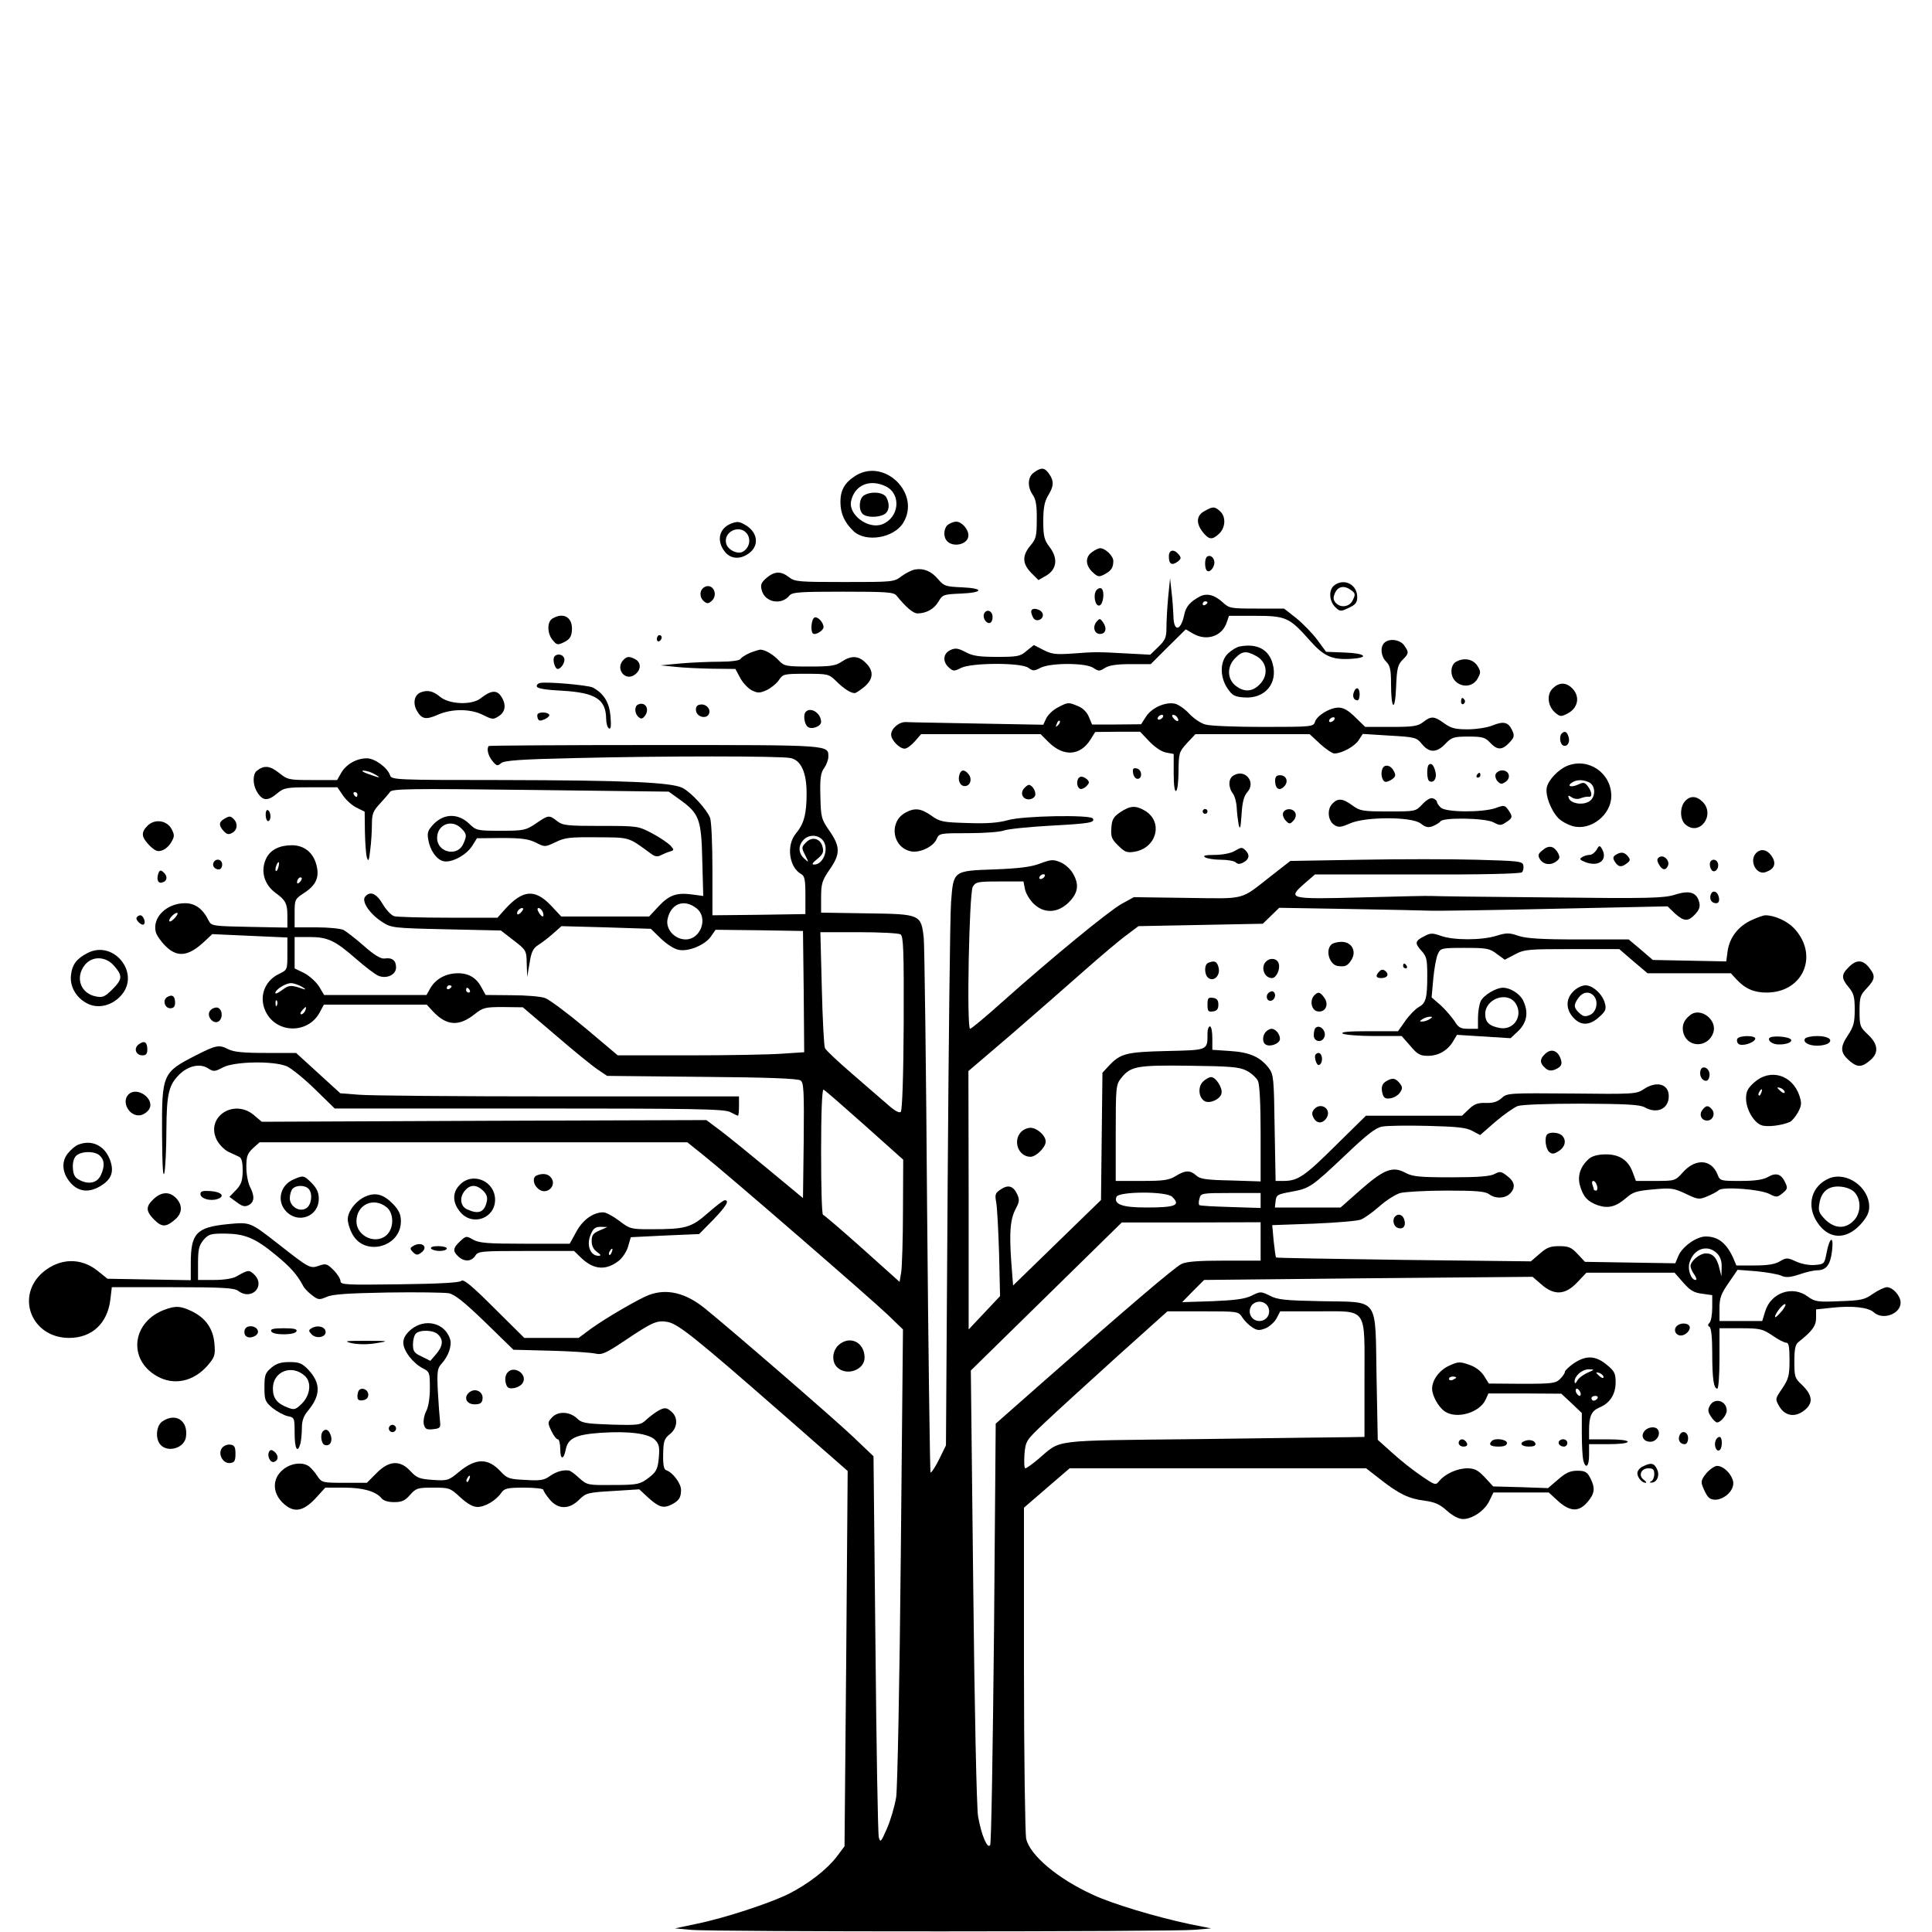 <?xml version="1.0" standalone="no"?>
<!DOCTYPE svg PUBLIC "-//W3C//DTD SVG 20010904//EN"
 "http://www.w3.org/TR/2001/REC-SVG-20010904/DTD/svg10.dtd">
<svg version="1.0" xmlns="http://www.w3.org/2000/svg"
 width="800pt" height="800pt" viewBox="0 0 800 800"
 preserveAspectRatio="xMidYMid meet">

<g transform="translate(0,800) scale(0.1,-0.1)"
fill="#000000" stroke="none">
<path d="M4282 6044 c-27 -18 -29 -60 -5 -94 12 -17 17 -44 16 -101 0 -69 -3
-81 -27 -109 -34 -41 -33 -74 4 -112 l30 -30 33 19 c43 26 49 71 13 118 -22
29 -26 44 -26 107 0 55 5 81 20 106 24 39 25 60 4 90 -18 26 -32 28 -62 6z"/>
<path d="M3544 6031 c-45 -28 -64 -59 -64 -109 0 -49 17 -86 55 -122 51 -47
166 -28 205 35 74 120 -76 269 -196 196z m126 -46 c63 -33 53 -129 -17 -156
-58 -22 -140 39 -129 95 14 68 79 95 146 61z"/>
<path d="M3578 5949 c-21 -12 -24 -59 -6 -77 15 -15 63 -16 89 -2 21 12 25 41
9 71 -12 21 -62 26 -92 8z"/>
<path d="M4988 5884 c-34 -18 -37 -50 -7 -88 25 -31 38 -33 67 -6 27 25 29 71
4 93 -22 20 -29 21 -64 1z"/>
<path d="M3030 5833 c-52 -19 -65 -71 -29 -117 25 -32 66 -34 103 -5 42 33 32
89 -21 117 -23 13 -30 13 -53 5z m64 -44 c16 -24 9 -57 -17 -73 -21 -13 -63 6
-70 33 -13 50 57 82 87 40z"/>
<path d="M3928 5829 c-18 -10 -24 -45 -10 -65 23 -34 92 -20 92 19 0 26 -28
57 -51 57 -8 0 -22 -5 -31 -11z"/>
<path d="M4522 5714 c-29 -20 -28 -55 2 -83 21 -20 27 -21 48 -10 29 15 38 28
38 56 0 21 -33 53 -55 53 -6 0 -21 -7 -33 -16z"/>
<path d="M4840 5696 c0 -32 12 -39 36 -22 15 12 16 16 5 30 -20 24 -41 20 -41
-8z"/>
<path d="M4997 5694 c-10 -10 -9 -52 2 -58 13 -8 33 20 29 40 -3 19 -20 28
-31 18z"/>
<path d="M3790 5642 c-14 -2 -39 -15 -57 -28 -31 -24 -36 -24 -236 -24 -189 0
-206 1 -230 20 -33 26 -60 25 -93 -3 -22 -19 -26 -29 -20 -50 12 -51 81 -65
115 -23 12 14 42 16 222 16 179 0 210 -2 221 -16 39 -48 69 -74 87 -74 36 0
69 18 87 49 17 29 22 30 91 33 96 4 100 22 6 26 -66 3 -74 5 -97 32 -28 34
-60 48 -96 42z"/>
<path d="M4837 5526 c-4 -43 -7 -100 -7 -126 0 -39 -5 -51 -34 -79 l-33 -32
-94 5 c-127 7 -132 7 -226 0 -72 -5 -88 -3 -123 15 l-39 20 -30 -24 c-26 -23
-38 -25 -123 -25 -74 0 -101 4 -130 20 -31 16 -42 18 -63 8 -30 -14 -33 -48
-6 -72 18 -16 22 -16 50 -2 42 22 247 23 279 1 19 -14 24 -14 51 0 42 21 188
21 219 -1 21 -14 25 -14 47 0 17 11 48 16 107 16 l83 0 72 72 73 72 29 -17
c56 -33 120 -13 140 44 l10 29 108 0 c128 0 142 -7 224 -99 60 -69 95 -84 174
-79 78 5 59 23 -27 26 l-77 3 -36 49 c-20 27 -59 67 -87 90 l-51 40 -113 0
c-107 0 -114 1 -140 25 -35 32 -66 40 -96 25 -39 -21 -57 -41 -64 -74 -14 -69
-44 -75 -45 -8 -1 26 -4 72 -8 102 l-6 55 -8 -79z m163 -20 c0 -3 -4 -8 -10
-11 -5 -3 -10 -1 -10 4 0 6 5 11 10 11 6 0 10 -2 10 -4z"/>
<path d="M5526 5577 c-25 -18 -23 -64 2 -90 21 -20 23 -20 57 -4 28 13 35 22
35 45 0 51 -53 79 -94 49z m69 -21 c17 -12 18 -18 7 -40 -13 -30 -52 -35 -72
-11 -10 12 -10 21 -2 40 13 28 39 32 67 11z"/>
<path d="M2917 5569 c-21 -12 -22 -42 -2 -59 12 -10 18 -10 30 0 32 26 7 78
-28 59z"/>
<path d="M4540 5556 c-15 -19 -5 -69 13 -63 15 4 22 56 9 69 -5 5 -14 3 -22
-6z"/>
<path d="M4270 5468 c0 -7 4 -19 9 -27 12 -19 43 -6 39 16 -4 21 -48 31 -48
11z"/>
<path d="M4076 5461 c-9 -14 4 -41 20 -41 8 0 14 10 14 25 0 25 -23 35 -34 16z"/>
<path d="M2288 5439 c-23 -13 -23 -61 0 -89 17 -21 21 -22 48 -9 22 11 30 22
32 47 5 54 -33 79 -80 51z"/>
<path d="M3373 5443 c-13 -5 -18 -55 -7 -66 10 -9 44 12 44 26 0 20 -24 45
-37 40z"/>
<path d="M4541 5426 c-18 -21 -10 -51 14 -51 24 0 30 24 12 49 -12 16 -14 16
-26 2z"/>
<path d="M2720 5354 c0 -8 5 -12 10 -9 6 3 10 10 10 16 0 5 -4 9 -10 9 -5 0
-10 -7 -10 -16z"/>
<path d="M5732 5338 c-18 -18 -14 -56 8 -78 16 -16 20 -33 20 -92 0 -109 17
-118 21 -12 3 76 7 92 27 112 26 26 27 31 6 60 -17 24 -62 30 -82 10z"/>
<path d="M5133 5323 c-12 -2 -33 -15 -47 -28 -35 -32 -36 -97 -3 -146 20 -29
29 -34 69 -37 86 -6 140 58 118 139 -16 60 -65 86 -137 72z m66 -38 c48 -24
56 -81 16 -120 -30 -30 -64 -32 -99 -4 -35 28 -36 80 -1 114 28 29 45 31 84
10z"/>
<path d="M3104 5296 c-18 -8 -35 -19 -38 -25 -4 -6 -39 -11 -84 -11 -42 0
-115 -3 -162 -7 l-85 -8 60 -6 c33 -4 103 -7 155 -8 l95 -1 20 -37 c11 -21 33
-44 49 -52 25 -12 33 -11 62 2 18 9 41 28 50 42 16 24 21 25 111 25 92 0 95
-1 125 -30 31 -31 60 -50 77 -50 5 0 23 12 40 26 38 32 40 66 6 99 -29 30 -60
32 -100 5 -25 -17 -47 -20 -133 -20 -95 0 -105 2 -125 23 -25 27 -59 47 -79
47 -7 -1 -27 -7 -44 -14z"/>
<path d="M2295 5280 c-8 -12 3 -50 14 -50 15 0 33 30 27 45 -6 17 -32 20 -41
5z"/>
<path d="M2582 5268 c-36 -36 6 -91 46 -62 27 19 28 50 3 64 -25 13 -34 13
-49 -2z"/>
<path d="M6028 5259 c-11 -6 -18 -22 -18 -38 0 -61 80 -83 109 -30 13 24 13
29 -2 53 -19 28 -57 34 -89 15z"/>
<path d="M2236 5172 c-9 -2 -15 -9 -13 -15 2 -8 40 -14 103 -17 140 -8 183
-35 184 -117 0 -17 5 -35 11 -39 9 -5 10 9 7 50 -5 57 -27 94 -73 119 -20 10
-187 25 -219 19z"/>
<path d="M6429 5149 c-26 -26 -20 -75 12 -101 19 -16 24 -16 49 -3 45 23 54
71 20 105 -26 26 -55 25 -81 -1z"/>
<path d="M5606 5134 c-7 -18 0 -34 15 -34 5 0 9 11 9 25 0 28 -15 34 -24 9z"/>
<path d="M1742 5133 c-25 -10 -33 -41 -18 -72 21 -39 38 -43 88 -21 58 26 137
26 189 -1 38 -19 42 -19 65 -4 28 18 31 50 8 83 -18 26 -42 23 -83 -9 -37 -30
-131 -26 -169 6 -29 24 -52 29 -80 18z"/>
<path d="M6050 5094 c0 -8 5 -12 10 -9 6 4 8 11 5 16 -9 14 -15 11 -15 -7z"/>
<path d="M2643 5083 c-17 -6 -16 -38 1 -52 10 -9 16 -8 25 3 23 28 4 62 -26
49z"/>
<path d="M2897 5082 c-12 -2 -17 -11 -15 -25 4 -27 45 -36 54 -12 8 21 -15 43
-39 37z"/>
<path d="M4379 5070 c-19 -10 -40 -30 -47 -45 l-12 -26 -273 5 c-149 3 -282 5
-295 6 -28 2 -62 -26 -62 -52 0 -22 34 -58 56 -58 9 0 28 14 42 30 l26 30 248
0 247 0 34 -34 c61 -60 130 -56 172 11 l20 32 93 1 93 0 38 -40 c22 -23 51
-43 69 -46 l32 -6 0 -80 c0 -50 4 -77 10 -73 6 3 10 41 10 83 1 74 2 78 35
115 l35 37 237 0 236 0 43 -40 c24 -22 51 -40 59 -40 31 0 84 29 101 55 l17
26 111 -7 c107 -6 112 -8 134 -35 30 -37 61 -37 97 1 26 27 34 30 95 30 58 0
70 -3 90 -25 30 -32 50 -32 80 0 20 21 22 28 12 50 -16 35 -35 40 -82 21 -22
-9 -69 -16 -103 -16 -52 0 -69 5 -97 25 -41 30 -54 31 -87 5 -22 -17 -41 -20
-133 -20 l-107 0 -41 40 c-28 28 -49 40 -69 40 -36 0 -89 -32 -98 -59 -6 -20
-13 -21 -213 -21 -114 0 -222 4 -241 10 -19 5 -48 25 -66 44 -17 19 -44 38
-59 42 -39 9 -97 -16 -121 -54 l-20 -31 -101 -1 -102 0 -13 31 c-8 20 -25 37
-45 45 -41 17 -41 17 -85 -6z m436 -40 c-3 -5 -11 -10 -16 -10 -6 0 -7 5 -4
10 3 6 11 10 16 10 6 0 7 -4 4 -10z m60 -1 c11 -17 -1 -21 -15 -4 -8 9 -8 15
-2 15 6 0 14 -5 17 -11z m650 -9 c-3 -5 -11 -10 -16 -10 -6 0 -7 5 -4 10 3 6
11 10 16 10 6 0 7 -4 4 -10z m-1144 -23 c-10 -9 -11 -8 -5 6 3 10 9 15 12 12
3 -3 0 -11 -7 -18z"/>
<path d="M3337 5053 c-12 -11 -7 -50 7 -62 16 -14 56 1 56 20 0 35 -42 63 -63
42z"/>
<path d="M2227 5044 c-3 -3 -3 -12 0 -19 4 -11 10 -11 29 -3 13 6 21 15 18 19
-6 10 -38 12 -47 3z"/>
<path d="M6467 4963 c-11 -10 -8 -41 4 -49 17 -10 32 12 24 35 -6 21 -16 26
-28 14z"/>
<path d="M2024 4911 c-10 -10 -3 -41 15 -62 17 -21 21 -22 36 -9 14 11 78 16
309 21 356 9 851 9 890 0 43 -9 66 -60 66 -146 0 -86 -11 -126 -44 -166 -41
-48 -29 -140 21 -168 15 -8 18 -24 18 -88 l0 -78 -192 -3 -193 -2 0 189 c0
104 -4 201 -10 215 -13 34 -77 104 -113 123 -46 24 -241 32 -749 33 -444 0
-457 1 -463 20 -10 31 -63 70 -96 70 -42 0 -85 -24 -106 -60 l-17 -30 -102 0
c-98 0 -103 1 -139 30 -38 30 -62 32 -92 8 -16 -13 -17 -52 -2 -81 24 -44 46
-47 87 -12 28 23 37 25 140 25 l109 0 24 -35 c13 -19 39 -42 57 -50 l32 -16 1
-82 c1 -45 4 -93 8 -107 6 -20 9 -15 14 30 4 30 7 78 7 106 0 44 5 56 33 86
17 19 37 41 42 49 9 13 82 14 582 8 l572 -7 46 -33 c81 -58 89 -82 93 -251 l4
-148 -45 6 c-65 9 -96 -2 -140 -49 l-39 -42 -182 0 -182 0 -45 48 c-65 67
-115 62 -187 -17 l-32 -36 -203 0 c-111 0 -212 3 -224 6 -12 3 -34 26 -48 50
-26 45 -53 56 -73 31 -16 -19 18 -70 68 -103 40 -26 42 -27 267 -32 l227 -5
53 -41 c52 -40 53 -42 54 -96 l2 -55 10 58 c7 46 15 61 36 74 14 9 42 30 61
47 l35 31 185 -5 185 -6 41 -40 c24 -23 56 -44 74 -47 41 -9 112 21 135 57
l18 26 181 -2 181 -3 3 -251 2 -251 -91 -6 c-51 -4 -225 -7 -387 -7 l-294 0
-134 113 c-73 61 -148 117 -166 124 -18 7 -81 12 -140 12 l-107 1 -16 29 c-21
41 -53 61 -98 61 -49 0 -91 -22 -114 -60 l-17 -30 -212 0 -212 0 -20 34 c-12
19 -39 44 -61 56 l-41 20 0 65 0 65 61 0 c76 0 106 -14 194 -91 39 -34 80 -65
93 -70 34 -13 72 5 72 35 0 29 -16 42 -48 37 -15 -2 -42 14 -85 52 -34 30 -72
59 -84 66 -12 6 -62 11 -112 11 l-91 0 0 58 c0 57 1 59 37 83 52 33 67 67 53
118 -13 51 -51 81 -101 81 -51 0 -87 -18 -105 -51 -27 -52 -12 -111 38 -147
40 -29 48 -44 48 -93 l0 -50 -157 3 c-153 3 -158 4 -169 26 -24 49 -56 72 -98
72 -76 0 -136 -59 -121 -119 3 -13 21 -39 40 -58 49 -49 95 -44 162 19 l32 30
155 -7 156 -7 0 -67 c0 -67 0 -67 -35 -84 -64 -31 -86 -103 -50 -165 50 -84
175 -80 220 8 l16 30 213 0 213 0 24 -26 c57 -62 109 -66 175 -13 34 27 43 29
118 29 l81 -1 135 -115 c74 -64 153 -128 174 -142 l40 -27 392 -4 c275 -2 398
-7 409 -15 13 -9 15 -42 13 -249 l-3 -238 -140 116 c-77 64 -167 137 -200 162
l-60 45 -921 -3 -920 -4 -33 28 c-83 69 -200 -8 -154 -102 10 -20 32 -42 48
-50 17 -8 37 -17 45 -21 11 -5 15 -23 15 -59 -1 -41 -6 -56 -28 -79 l-27 -28
30 -22 c24 -18 34 -20 50 -12 24 13 25 37 5 76 -8 16 -15 52 -15 81 0 44 4 56
27 78 l28 25 885 0 886 0 65 -52 c103 -82 696 -596 766 -663 l62 -60 -9 -935
c-5 -536 -14 -963 -19 -1001 -6 -37 -23 -95 -38 -130 -25 -57 -28 -60 -34 -37
-4 15 -10 375 -14 802 l-8 776 -83 79 c-75 72 -505 444 -615 533 -80 65 -159
84 -234 55 -43 -17 -177 -95 -238 -139 l-51 -38 -113 0 -112 0 -125 124 c-93
93 -127 121 -136 112 -7 -7 -90 -12 -255 -14 -223 -3 -245 -2 -245 13 0 9 -13
30 -29 46 -26 26 -32 28 -60 18 -37 -13 -40 -11 -170 91 -117 91 -114 90 -209
81 -129 -13 -152 -38 -152 -162 l0 -70 -173 3 -172 3 -41 33 c-69 55 -155 53
-225 -5 -117 -99 -49 -273 107 -273 95 0 159 60 171 159 l6 51 251 0 c206 0
256 -3 272 -15 57 -43 117 22 64 70 -19 17 -23 17 -70 -10 -15 -9 -52 -15 -92
-15 l-68 0 0 69 c0 58 4 74 23 97 21 24 30 26 88 26 83 -1 125 -18 210 -88 62
-51 88 -80 114 -128 5 -11 22 -28 38 -40 25 -19 30 -19 60 -6 24 11 88 15 252
18 121 2 235 0 253 -3 25 -5 63 -35 151 -120 l117 -114 155 -4 c84 -2 168 -8
185 -12 26 -6 42 1 120 53 116 78 134 86 179 78 44 -9 112 -63 471 -377 l274
-240 -6 -777 -7 -777 -33 -44 c-41 -53 -117 -112 -198 -153 -76 -38 -264 -100
-381 -124 l-90 -19 65 -6 c84 -9 1993 -8 2085 0 l70 6 -90 18 c-137 29 -318
83 -399 121 -147 67 -260 163 -277 232 -4 22 -9 339 -9 705 l0 666 95 82 94
81 614 0 614 0 59 -46 c78 -61 118 -80 183 -88 43 -6 63 -15 93 -42 24 -21 48
-34 66 -34 39 0 90 35 109 75 l17 35 114 0 115 0 38 -35 c50 -45 87 -47 123
-4 30 35 32 58 11 99 -13 25 -22 30 -53 30 -30 0 -48 -8 -80 -36 l-42 -36
-113 4 -114 3 -35 38 c-28 30 -43 37 -72 37 -42 0 -92 -23 -116 -52 -15 -19
-17 -19 -75 21 -33 22 -87 65 -120 95 l-60 54 -5 260 c-6 337 14 309 -228 314
-150 3 -183 6 -214 23 -37 18 -39 18 -75 0 -29 -14 -68 -19 -163 -23 l-125 -4
45 46 46 46 680 7 680 6 36 -31 c53 -47 99 -45 149 8 l38 40 183 0 182 0 36
-41 c28 -32 44 -42 78 -46 l42 -6 0 -51 c0 -29 -5 -57 -11 -63 -8 -8 -8 -13 0
-17 7 -5 11 -47 11 -109 0 -106 6 -147 21 -147 5 0 9 56 9 125 l0 125 88 0
c80 0 91 -3 131 -30 24 -17 50 -30 58 -30 10 0 13 -18 13 -72 0 -64 -4 -78
-30 -117 -30 -44 -30 -44 -12 -75 24 -41 68 -47 107 -13 34 29 30 61 -15 104
-28 26 -30 33 -30 95 0 50 4 71 16 80 59 47 74 68 74 101 l0 35 66 7 c83 9
150 2 173 -19 37 -34 111 -7 111 40 0 28 -32 64 -57 64 -9 0 -35 -12 -57 -27
-35 -25 -49 -28 -139 -31 -91 -4 -102 -2 -131 19 -64 48 -154 16 -177 -62
l-12 -39 -89 0 -88 0 0 52 c0 43 6 60 38 106 l37 54 78 -6 c42 -4 88 -12 102
-18 19 -9 36 -8 76 5 28 10 61 17 73 17 38 0 55 22 62 80 8 67 -10 59 -23 -10
-8 -43 -10 -45 -48 -48 -22 -2 -55 4 -77 14 -37 17 -41 17 -68 1 -20 -12 -51
-17 -104 -17 l-76 0 -14 33 c-28 60 -62 87 -113 87 -38 0 -97 -42 -113 -80
l-13 -31 -187 3 -187 3 -31 33 c-25 27 -37 32 -76 32 -37 0 -52 -6 -81 -32
l-36 -31 -526 6 c-289 4 -527 8 -529 10 -2 1 -6 32 -10 68 l-6 66 170 6 c93 4
182 11 197 17 15 6 50 31 77 55 27 24 66 49 86 55 20 5 107 10 193 10 121 0
159 -3 175 -15 27 -20 68 -18 88 4 23 25 18 49 -15 73 -23 18 -29 18 -50 7
-17 -10 -68 -14 -179 -14 -132 0 -160 3 -189 18 -53 29 -88 17 -185 -68 l-85
-75 -136 0 -136 0 3 27 c3 25 8 28 64 38 77 14 84 19 226 153 88 84 124 112
151 117 19 4 104 5 188 3 122 -3 161 -7 186 -21 l32 -17 63 55 c35 30 77 59
92 65 16 6 122 10 264 10 187 -1 242 -4 262 -15 51 -29 100 -7 100 46 0 51
-51 65 -105 28 -29 -19 -42 -20 -297 -17 -260 2 -268 2 -290 -19 -17 -15 -35
-21 -65 -20 -33 1 -48 -4 -71 -26 l-28 -27 -199 0 -199 0 -126 -124 c-128
-127 -156 -146 -215 -146 l-33 0 -4 219 c-3 205 -4 221 -24 248 -35 46 -79 66
-160 71 l-74 5 0 48 c0 27 -4 49 -10 49 -5 0 -10 -12 -10 -27 0 -73 5 -71
-168 -75 -169 -4 -193 -10 -242 -63 l-25 -27 -3 -263 -3 -264 -182 -177 -182
-177 -8 104 c-8 119 -4 171 20 216 14 26 15 36 5 58 -16 34 -37 41 -68 20 -23
-15 -25 -21 -19 -53 4 -21 9 -116 12 -213 l4 -176 -65 -69 -65 -69 0 535 -1
535 178 152 c97 84 233 203 302 264 69 61 147 127 175 147 l49 37 258 5 257 5
34 33 34 33 294 -5 c162 -3 312 -6 334 -7 22 -1 252 2 510 8 l470 10 30 -29
c38 -34 55 -35 84 -4 17 18 22 32 17 50 -10 41 -40 51 -101 31 -47 -14 -104
-16 -521 -11 -258 2 -478 5 -489 6 -11 1 -140 -2 -286 -6 -303 -8 -309 -6
-238 57 l44 38 424 0 c266 -1 427 3 433 9 5 5 8 18 6 28 -3 18 -18 19 -193 24
-105 3 -321 3 -481 0 l-291 -5 -77 -60 c-134 -105 -102 -96 -351 -93 l-220 3
-51 -28 c-55 -31 -292 -226 -494 -406 -68 -61 -128 -111 -133 -111 -15 0 -4
561 11 588 12 20 19 22 111 22 l99 0 6 -31 c3 -17 19 -44 35 -60 43 -43 101
-41 147 5 39 39 44 75 15 122 -10 17 -33 37 -51 44 -29 12 -39 11 -84 -6 -37
-14 -87 -20 -188 -24 -173 -6 -170 -5 -180 -138 -4 -53 -10 -581 -14 -1172
l-7 -1075 -29 -59 c-16 -32 -32 -56 -35 -53 -2 3 -9 491 -14 1084 -4 593 -11
1102 -14 1130 -11 97 -14 98 -234 101 l-191 3 0 63 c0 56 4 70 35 115 45 64
45 95 0 160 -34 49 -36 56 -38 144 -2 74 1 97 16 117 9 13 17 34 17 46 0 50
15 49 -717 49 -377 0 -686 -2 -689 -4z m-474 -116 c32 -18 25 -18 -25 0 -22 8
-31 14 -20 14 11 0 31 -6 45 -14z m-70 -85 c0 -5 -2 -10 -4 -10 -3 0 -8 5 -11
10 -3 6 -1 10 4 10 6 0 11 -4 11 -10z m1924 -186 c32 -31 8 -104 -33 -104 -11
0 -7 7 13 23 23 19 28 29 22 50 -8 35 -43 45 -68 19 -19 -19 -20 -22 -4 -53
16 -32 16 -32 -4 -14 -24 22 -26 52 -3 77 20 22 56 23 77 2z m-2251 -114 c-3
-12 -8 -19 -11 -16 -5 6 5 36 12 36 2 0 2 -9 -1 -20z m3172 -40 c-3 -5 -11
-10 -16 -10 -6 0 -7 5 -4 10 3 6 11 10 16 10 6 0 7 -4 4 -10z m-3083 -22 c-7
-7 -12 -8 -12 -2 0 14 12 26 19 19 2 -3 -1 -11 -7 -17z m1642 -109 c50 -39 18
-129 -45 -129 -45 0 -83 42 -75 83 13 65 68 87 120 46z m-724 -14 c-7 -9 -15
-13 -17 -11 -7 7 7 26 19 26 6 0 6 -6 -2 -15z m87 0 c9 -24 -1 -27 -15 -5 -8
13 -8 20 -2 20 6 0 13 -7 17 -15z m-1522 -25 c-10 -11 -20 -18 -23 -15 -7 6
18 35 31 35 5 0 2 -9 -8 -20z m3004 -69 c12 -8 14 -67 13 -367 -1 -217 -6
-362 -12 -368 -6 -6 -25 4 -54 30 -25 21 -92 80 -149 129 -58 50 -108 97 -111
105 -4 7 -10 119 -13 247 l-6 233 159 0 c87 0 165 -4 173 -9z m-2479 -217 c17
-10 18 -13 5 -9 -49 17 -58 17 -86 -4 -16 -12 -29 -18 -29 -13 0 14 42 41 65
41 11 0 31 -7 45 -15z m620 2 c0 -3 -4 -8 -10 -11 -5 -3 -10 -1 -10 4 0 6 5
11 10 11 6 0 10 -2 10 -4z m75 -16 c3 -5 1 -10 -4 -10 -6 0 -11 5 -11 10 0 6
2 10 4 10 3 0 8 -4 11 -10z m-798 -62 c-3 -8 -6 -5 -6 6 -1 11 2 17 5 13 3 -3
4 -12 1 -19z m117 -23 c-4 -8 -11 -15 -16 -15 -6 0 -5 6 2 15 7 8 14 15 16 15
2 0 1 -7 -2 -15z m3897 -248 c20 -10 41 -29 48 -43 7 -16 11 -96 11 -220 l0
-196 -124 4 c-101 2 -128 6 -143 21 -25 22 -45 22 -85 -3 -28 -17 -51 -20
-140 -20 l-108 0 0 199 c0 188 1 200 22 226 39 50 65 55 283 52 168 -2 206 -5
236 -20z m-1581 -226 l160 -143 -1 -212 c0 -116 -4 -230 -7 -252 l-7 -42 -155
139 c-85 76 -158 138 -162 139 -5 0 -8 117 -8 261 0 163 4 259 10 257 5 -1 81
-68 170 -147z m1274 -297 c36 -35 14 -44 -108 -44 -98 0 -135 13 -123 44 9 23
208 24 231 0z m366 -15 l0 -31 -124 4 c-69 2 -127 5 -130 8 -3 3 -3 16 1 28 5
21 10 22 129 22 l124 0 0 -31z m0 -170 l0 -79 -150 0 c-110 0 -158 -4 -178
-14 -30 -15 -231 -187 -559 -476 l-210 -185 -7 -865 c-5 -476 -11 -872 -16
-880 -11 -19 -37 43 -50 119 -6 31 -15 458 -20 951 l-10 895 312 306 313 307
288 0 287 1 0 -80z m1890 -49 c13 -13 20 -32 19 -57 l-1 -38 -8 32 c-10 44
-27 63 -56 63 -26 0 -64 -32 -64 -53 0 -7 7 -23 16 -35 8 -12 11 -22 5 -22
-18 0 -33 41 -26 68 15 61 75 82 115 42z m-1860 -220 c15 -28 -4 -60 -35 -60
-31 0 -50 32 -35 60 6 12 21 20 35 20 14 0 29 -8 35 -20z m2128 -19 c-13 -15
-25 -27 -27 -25 -7 6 29 54 40 54 6 0 0 -13 -13 -29z m-2234 -26 c9 -14 27
-32 41 -41 21 -14 30 -14 56 -4 16 7 37 26 45 41 l15 29 151 0 c214 0 198 22
198 -282 l0 -238 -62 -1 c-35 0 -315 -4 -624 -8 -627 -7 -566 0 -665 -83 -25
-21 -49 -38 -53 -38 -5 0 -6 26 -4 57 5 57 6 58 84 132 43 41 175 161 293 268
l215 193 147 0 c145 0 147 0 163 -25z"/>
<path d="M4981 3521 c-22 -22 -18 -67 8 -81 22 -11 65 9 69 33 5 23 -24 67
-43 67 -8 0 -23 -8 -34 -19z"/>
<path d="M5916 4833 c-9 -9 -8 -61 2 -67 18 -11 33 11 26 38 -7 28 -17 39 -28
29z"/>
<path d="M6490 4829 c-37 -15 -78 -58 -85 -89 -7 -32 16 -94 47 -127 12 -13
39 -28 61 -34 74 -20 159 47 159 125 0 95 -94 160 -182 125z m91 -69 c29 -16
26 -67 -5 -81 -29 -14 -72 -5 -80 16 -4 12 -2 13 13 3 11 -7 26 -8 37 -3 11 4
25 7 32 6 16 -3 15 19 -3 43 -13 17 -18 18 -41 7 -29 -13 -48 -6 -24 9 20 13
47 12 71 0z"/>
<path d="M5724 4816 c-8 -20 -1 -49 11 -53 6 -2 19 3 29 10 15 11 17 17 7 35
-13 25 -39 29 -47 8z"/>
<path d="M4692 4798 c2 -12 10 -23 18 -23 22 0 19 39 -3 43 -15 3 -18 -1 -15
-20z"/>
<path d="M3974 4796 c-10 -26 1 -51 21 -51 23 0 32 30 15 50 -16 19 -29 19
-36 1z"/>
<path d="M6193 4794 c-3 -8 1 -22 9 -30 12 -12 17 -12 33 -1 23 17 14 47 -15
47 -11 0 -23 -7 -27 -16z"/>
<path d="M5108 4789 c-22 -12 -23 -48 -3 -75 8 -10 15 -37 16 -59 1 -22 5 -53
8 -70 6 -23 8 -14 12 42 3 52 10 77 24 93 37 41 -9 98 -57 69z"/>
<path d="M6115 4790 c-3 -5 -1 -10 4 -10 6 0 11 5 11 10 0 6 -2 10 -4 10 -3 0
-8 -4 -11 -10z"/>
<path d="M4473 4783 c-16 -6 -17 -39 -2 -49 6 -3 18 1 27 10 14 14 14 18 2 30
-8 7 -21 12 -27 9z"/>
<path d="M5280 4766 c0 -32 18 -43 37 -23 20 20 10 47 -17 47 -15 0 -20 -7
-20 -24z"/>
<path d="M4240 4735 c-17 -20 -5 -45 20 -45 11 0 23 7 26 15 6 15 -11 45 -26
45 -4 0 -13 -7 -20 -15z"/>
<path d="M5890 4670 c-28 -30 -28 -30 -142 -30 -106 0 -117 2 -148 25 -41 30
-61 31 -84 6 -22 -24 -17 -70 9 -87 17 -11 27 -10 64 6 64 29 257 29 294 0 20
-16 31 -18 50 -11 14 6 28 15 32 20 10 17 185 14 219 -4 26 -14 31 -14 52 0
28 18 29 23 9 52 -14 19 -17 20 -52 7 -55 -19 -207 -18 -227 2 -9 8 -16 19
-16 24 0 4 -7 11 -16 14 -10 4 -26 -5 -44 -24z"/>
<path d="M6977 4682 c-22 -25 -21 -75 1 -95 58 -53 127 38 72 93 -25 25 -52
26 -73 2z"/>
<path d="M4639 4637 c-28 -19 -35 -30 -37 -65 -3 -36 1 -47 28 -73 27 -27 36
-31 67 -26 93 15 121 124 44 170 -39 23 -61 21 -102 -6z"/>
<path d="M1100 4626 c0 -14 5 -26 10 -26 6 0 10 9 10 19 0 11 -4 23 -10 26 -6
4 -10 -5 -10 -19z"/>
<path d="M3749 4635 c-69 -38 -55 -143 22 -160 36 -8 93 18 107 50 11 25 14
25 131 25 66 0 132 5 148 11 15 6 102 15 192 20 166 9 186 13 176 30 -11 16
-290 11 -351 -7 -40 -11 -86 -15 -167 -12 -103 3 -115 5 -151 31 -43 30 -68
33 -107 12z"/>
<path d="M4980 4640 c0 -5 5 -10 10 -10 6 0 10 5 10 10 0 6 -4 10 -10 10 -5 0
-10 -4 -10 -10z"/>
<path d="M5313 4634 c-3 -8 2 -23 11 -32 14 -15 18 -15 31 -1 9 9 13 23 9 32
-8 21 -43 22 -51 1z"/>
<path d="M928 4609 c-22 -13 -23 -27 -2 -50 13 -14 21 -16 35 -8 22 11 25 39
7 57 -14 14 -18 14 -40 1z"/>
<path d="M1798 4590 c-25 -26 -30 -36 -25 -65 7 -45 34 -84 63 -91 33 -8 95
25 119 63 l20 32 103 1 c82 0 110 -4 141 -19 37 -19 37 -19 82 2 38 19 60 21
172 20 137 -1 126 3 224 -69 15 -11 26 -13 40 -5 10 5 26 12 37 15 18 6 18 7
2 25 -10 10 -43 33 -75 50 -59 31 -60 31 -214 31 -139 0 -157 2 -180 20 -33
26 -36 26 -88 -10 -42 -28 -50 -30 -145 -30 -99 0 -102 1 -132 30 -45 42 -101
42 -144 0z m112 -20 c23 -23 24 -30 8 -65 -24 -54 -108 -35 -108 25 0 56 60
80 100 40z"/>
<path d="M611 4581 c-28 -28 -26 -47 8 -82 24 -23 34 -27 53 -20 13 4 30 20
38 35 13 23 13 29 0 54 -20 36 -70 42 -99 13z"/>
<path d="M6388 4480 c-19 -15 -21 -22 -12 -37 14 -23 44 -28 68 -10 15 11 16
17 8 34 -17 30 -38 35 -64 13z"/>
<path d="M6611 4481 c-7 -11 -19 -21 -29 -21 -9 0 -24 -4 -32 -10 -11 -7 -8
-11 15 -20 58 -22 96 12 66 59 -7 11 -11 9 -20 -8z"/>
<path d="M5110 4475 c-14 -8 -50 -15 -80 -15 -39 0 -51 -3 -40 -10 8 -5 38
-10 66 -10 27 0 55 -5 61 -11 8 -8 17 -8 32 0 24 13 27 31 9 49 -15 15 -17 15
-48 -3z"/>
<path d="M7272 4468 c-31 -31 0 -94 40 -79 36 13 44 35 25 65 -19 28 -45 34
-65 14z"/>
<path d="M6690 4460 c-11 -7 -12 -14 -4 -27 14 -23 27 -26 49 -9 16 12 17 16
6 30 -15 18 -29 20 -51 6z"/>
<path d="M6871 4451 c-10 -7 -11 -13 -2 -30 14 -25 29 -27 38 -5 8 21 -18 46
-36 35z"/>
<path d="M885 4430 c-8 -14 3 -30 21 -30 8 0 14 9 14 20 0 21 -24 28 -35 10z"/>
<path d="M7080 4421 c0 -11 5 -23 11 -27 14 -8 29 14 22 33 -8 20 -33 16 -33
-6z"/>
<path d="M655 4381 c-8 -26 1 -42 20 -34 19 7 19 27 1 42 -11 10 -16 8 -21 -8z"/>
<path d="M7084 4296 c-7 -19 3 -36 22 -36 10 0 14 8 12 22 -4 26 -26 36 -34
14z"/>
<path d="M566 4201 c-7 -10 22 -37 30 -28 9 8 -3 37 -15 37 -5 0 -12 -4 -15
-9z"/>
<path d="M7255 4191 c-56 -25 -92 -71 -101 -127 l-6 -45 -152 3 -152 3 -50 43
-50 42 -207 0 c-155 0 -217 4 -250 15 -37 13 -49 13 -91 0 -61 -19 -178 -19
-230 0 -34 12 -43 12 -67 -1 -40 -20 -42 -29 -14 -60 22 -24 25 -35 25 -103 0
-95 -6 -115 -35 -131 -13 -7 -38 -32 -55 -56 l-31 -44 -122 0 c-83 0 -117 -3
-107 -10 8 -5 67 -10 130 -10 l114 0 36 -41 c29 -35 41 -41 73 -41 44 0 82 23
104 60 l16 27 111 -7 111 -7 33 31 c36 36 42 79 18 127 -14 27 -53 51 -82 51
-30 0 -81 -31 -93 -56 -6 -14 -11 -45 -11 -69 l0 -45 -39 0 c-34 0 -42 5 -59
33 -12 17 -37 47 -57 65 l-37 32 7 78 c4 42 12 88 19 102 11 24 15 25 111 25
91 0 103 -2 133 -25 l33 -24 42 22 c39 21 55 22 237 22 l195 0 58 -50 59 -50
172 0 173 0 24 -26 c35 -38 72 -54 124 -54 153 0 219 157 112 268 -28 29 -80
52 -117 52 -8 0 -33 -9 -55 -19z m-979 -346 c32 -50 -6 -111 -64 -102 -45 8
-62 24 -62 58 0 64 92 96 126 44z m-356 -65 c-8 -5 -22 -10 -30 -10 -13 0 -13
1 0 10 8 5 22 10 30 10 13 0 13 -1 0 -10z"/>
<path d="M5512 4088 c-25 -25 -6 -84 28 -88 29 -4 40 0 55 24 24 36 3 76 -40
76 -17 0 -36 -5 -43 -12z"/>
<path d="M363 4054 c-45 -23 -64 -47 -69 -91 -6 -48 22 -97 71 -120 45 -21
102 -6 139 38 77 91 -34 228 -141 173z m111 -55 c34 -40 33 -54 -9 -96 -30
-30 -40 -35 -68 -29 -63 12 -87 78 -46 130 31 39 88 37 123 -5z"/>
<path d="M5242 4018 c-23 -23 -7 -68 25 -68 18 0 35 37 28 60 -7 22 -35 26
-53 8z"/>
<path d="M5003 4013 c-17 -6 -17 -48 0 -62 23 -18 51 10 43 42 -6 26 -17 31
-43 20z"/>
<path d="M7655 3995 c-31 -30 -31 -46 0 -83 21 -25 25 -40 25 -93 0 -54 -5
-71 -29 -107 -33 -50 -31 -72 10 -107 32 -26 50 -25 87 8 32 30 28 64 -13 103
-33 31 -35 36 -35 97 0 58 3 67 30 95 35 38 37 51 9 86 -26 33 -53 33 -84 1z"/>
<path d="M5810 4000 c0 -5 5 -10 11 -10 5 0 7 5 4 10 -3 6 -8 10 -11 10 -2 0
-4 -4 -4 -10z"/>
<path d="M5712 3978 c-18 -18 -15 -28 7 -28 26 0 34 15 18 29 -10 8 -17 7 -25
-1z"/>
<path d="M6515 3895 c-32 -31 -32 -74 0 -109 31 -34 67 -33 106 2 27 24 31 33
25 56 -9 38 -50 76 -81 76 -14 0 -37 -11 -50 -25z m83 -17 c22 -22 14 -67 -13
-80 -21 -9 -28 -8 -45 7 -24 22 -25 34 -4 63 17 24 43 29 62 10z"/>
<path d="M5252 3888 c-14 -14 -4 -38 14 -31 15 6 19 29 6 37 -5 3 -14 0 -20
-6z"/>
<path d="M5440 3876 c-18 -23 -8 -61 17 -64 31 -5 47 28 27 56 -18 26 -27 27
-44 8z"/>
<path d="M692 3871 c-20 -12 -10 -46 13 -46 14 0 20 7 20 24 0 27 -13 35 -33
22z"/>
<path d="M5000 3840 c0 -27 3 -31 23 -28 16 2 22 10 22 28 0 18 -6 26 -22 28
-20 3 -23 -1 -23 -28z"/>
<path d="M870 3815 c-18 -22 15 -61 37 -43 18 15 13 52 -8 56 -9 1 -22 -4 -29
-13z"/>
<path d="M6999 3797 c-29 -22 -37 -48 -27 -79 21 -58 101 -55 122 5 19 53 -52
108 -95 74z"/>
<path d="M5447 3743 c-4 -3 -7 -17 -7 -30 0 -27 34 -33 44 -7 10 25 -20 55
-37 37z"/>
<path d="M5242 3728 c-15 -15 -16 -45 -1 -53 18 -12 59 4 59 23 0 20 -18 42
-35 42 -6 0 -16 -5 -23 -12z"/>
<path d="M7194 3699 c-3 -6 -2 -15 4 -21 12 -12 64 2 70 20 5 15 -64 16 -74 1z"/>
<path d="M7326 3701 c-4 -5 2 -15 13 -20 23 -13 83 -3 78 13 -5 14 -83 20 -91
7z"/>
<path d="M7474 3699 c-9 -15 15 -29 51 -29 17 0 36 4 44 9 24 15 1 31 -44 31
-24 0 -47 -5 -51 -11z"/>
<path d="M575 3676 c-23 -16 -13 -46 15 -46 15 0 20 7 20 24 0 31 -12 39 -35
22z"/>
<path d="M813 3631 c-141 -72 -143 -77 -142 -328 1 -133 4 -185 10 -158 4 22
8 102 8 178 1 151 10 186 57 231 37 34 84 43 116 22 22 -14 27 -14 61 4 47 25
208 28 264 5 19 -8 72 -51 117 -95 l82 -80 805 0 c694 0 808 -2 833 -15 15 -8
30 -15 32 -15 2 0 4 18 4 40 l0 40 -748 0 c-412 0 -784 3 -826 7 l-77 6 -92
84 -91 83 -126 0 c-91 0 -133 4 -154 15 -39 20 -50 18 -133 -24z"/>
<path d="M6396 3634 c-21 -20 -20 -37 2 -56 11 -11 24 -13 38 -8 31 12 36 25
23 54 -14 29 -40 34 -63 10z"/>
<path d="M5448 3634 c-8 -7 2 -44 12 -44 11 0 18 22 12 38 -4 13 -15 16 -24 6z"/>
<path d="M7040 3556 c0 -27 28 -43 36 -21 9 21 -3 45 -21 45 -9 0 -15 -9 -15
-24z"/>
<path d="M7265 3519 c-28 -25 -35 -38 -35 -68 0 -43 31 -98 63 -110 22 -9 83
-2 118 13 9 4 24 22 34 40 15 28 16 38 6 69 -29 86 -120 114 -186 56z m125
-41 c0 -6 -6 -5 -15 2 -8 7 -15 14 -15 16 0 2 7 1 15 -2 8 -4 15 -11 15 -16z
m-97 -3 c-3 -9 -8 -14 -10 -11 -3 3 -2 9 2 15 9 16 15 13 8 -4z"/>
<path d="M5754 3530 c-29 -12 -37 -26 -30 -56 5 -20 12 -25 33 -22 14 2 32 12
40 24 12 18 11 24 -4 42 -14 15 -23 18 -39 12z"/>
<path d="M532 3468 c-31 -31 4 -93 49 -86 12 2 28 12 36 24 27 42 -49 98 -85
62z"/>
<path d="M5441 3406 c-9 -11 -10 -20 -1 -36 13 -24 38 -23 53 1 23 37 -25 68
-52 35z"/>
<path d="M7050 3405 c-16 -19 -6 -45 19 -45 23 0 35 28 20 46 -15 18 -24 18
-39 -1z"/>
<path d="M4227 3312 c-34 -38 -9 -102 40 -102 23 0 63 39 63 63 0 25 -36 57
-63 57 -13 0 -31 -8 -40 -18z"/>
<path d="M6407 3303 c-13 -12 -7 -60 8 -73 12 -10 20 -9 40 4 27 18 32 45 13
64 -13 13 -50 16 -61 5z"/>
<path d="M324 3260 c-12 -4 -31 -21 -44 -37 -28 -36 -22 -85 16 -125 33 -34
75 -37 122 -8 45 28 56 60 36 111 -23 57 -76 81 -130 59z m90 -46 c19 -18 20
-44 4 -79 -14 -32 -48 -41 -85 -23 -22 10 -29 21 -31 49 -2 24 3 42 13 53 21
20 79 21 99 0z"/>
<path d="M6581 3203 c-36 -31 -50 -70 -39 -111 13 -47 32 -68 75 -83 43 -14
74 -6 116 30 28 25 44 30 113 36 74 7 85 5 134 -18 50 -24 56 -25 89 -11 19 8
41 19 48 26 19 15 171 4 210 -16 29 -15 33 -14 54 3 21 17 22 22 11 45 -16 35
-38 42 -72 22 -20 -11 -52 -16 -113 -16 -84 0 -85 0 -96 29 -26 62 -92 65
-144 5 -30 -33 -32 -34 -112 -34 l-81 0 -13 35 c-18 50 -54 75 -111 75 -31 0
-55 -6 -69 -17z m32 -113 c3 -11 1 -20 -4 -20 -5 0 -9 2 -9 4 0 2 -3 11 -6 20
-3 9 -2 16 4 16 5 0 12 -9 15 -20z"/>
<path d="M2223 3133 c-19 -7 -16 -37 5 -55 36 -32 84 16 50 50 -12 12 -33 14
-55 5z"/>
<path d="M1215 3116 c-54 -23 -70 -88 -32 -130 50 -56 137 -24 137 50 0 26 -8
43 -29 65 -33 33 -35 33 -76 15z m64 -40 c17 -20 10 -67 -11 -79 -27 -18 -68
7 -68 41 0 15 5 33 12 40 16 16 53 15 67 -2z"/>
<path d="M7575 3121 c-75 -31 -97 -114 -49 -184 47 -70 119 -72 179 -6 25 28
35 48 35 72 0 81 -93 147 -165 118z m107 -61 c26 -32 23 -86 -7 -115 -34 -35
-78 -33 -117 5 -26 27 -30 36 -24 68 8 50 40 74 91 68 25 -3 47 -13 57 -26z"/>
<path d="M1905 3095 c-33 -32 -32 -75 1 -114 50 -60 144 -26 144 51 0 77 -92
117 -145 63z m96 -26 c15 -15 19 -28 14 -47 -10 -42 -34 -51 -80 -30 -30 13
-34 52 -8 80 21 24 48 23 74 -3z"/>
<path d="M830 3056 c0 -19 40 -31 70 -21 34 11 17 30 -28 33 -32 2 -42 0 -42
-12z"/>
<path d="M636 3035 c-33 -31 -33 -50 3 -86 32 -32 50 -31 89 4 27 25 28 57 2
85 -27 29 -61 28 -94 -3z"/>
<path d="M1514 3046 c-39 -17 -74 -61 -74 -95 0 -14 8 -42 19 -61 50 -94 201
-55 201 53 0 29 -8 45 -32 71 -39 40 -72 50 -114 32z m87 -45 c29 -23 31 -81
4 -111 -43 -47 -129 -12 -129 53 0 69 71 102 125 58z"/>
<path d="M2930 2976 c-69 -60 -91 -66 -236 -66 -80 0 -86 1 -130 35 -25 19
-55 35 -66 35 -42 0 -85 -31 -112 -81 l-27 -49 -186 0 c-156 0 -189 3 -214 17
-28 16 -29 16 -54 -7 -30 -28 -31 -41 -7 -63 25 -23 54 -21 70 3 11 19 23 20
211 20 l198 0 31 -30 c51 -48 102 -52 155 -10 15 12 32 38 38 59 l11 38 142 7
141 6 58 59 c54 56 69 81 48 81 -6 0 -37 -24 -71 -54z m-447 -71 c-27 -11 -33
-20 -33 -44 0 -20 8 -35 22 -45 17 -12 18 -16 6 -16 -34 0 -51 45 -32 88 10
25 19 32 41 32 l28 -1 -32 -14z m50 -90 c-3 -9 -8 -14 -10 -11 -3 3 -2 9 2 15
9 16 15 13 8 -4z"/>
<path d="M5777 2963 c-13 -12 -7 -41 10 -47 22 -9 36 7 28 33 -6 21 -25 28
-38 14z"/>
<path d="M1710 2840 c-13 -8 -13 -11 0 -25 14 -13 19 -13 34 -2 33 24 1 49
-34 27z"/>
<path d="M1785 2830 c3 -5 19 -10 36 -10 16 0 29 5 29 10 0 6 -16 10 -36 10
-21 0 -33 -4 -29 -10z"/>
<path d="M685 2578 c-139 -49 -158 -208 -34 -277 69 -39 150 -22 208 44 30 35
33 43 29 90 -5 63 -36 107 -93 135 -46 22 -66 24 -110 8z"/>
<path d="M1701 2494 c-21 -18 -31 -35 -31 -54 0 -33 39 -84 81 -106 28 -14 29
-18 29 -82 0 -41 -6 -79 -16 -97 -8 -16 -12 -40 -9 -53 5 -19 11 -23 38 -20
29 3 32 6 29 33 -2 17 -6 72 -9 124 -4 83 -2 95 16 115 27 29 43 74 35 100
-21 69 -105 89 -163 40z m113 -20 c23 -22 20 -48 -8 -81 l-24 -28 -36 18 c-31
14 -36 22 -36 50 0 18 5 38 12 45 17 17 74 15 92 -4z"/>
<path d="M6943 2509 c-15 -15 -5 -39 17 -39 21 0 44 25 35 40 -8 13 -38 13
-52 -1z"/>
<path d="M1014 2495 c-4 -9 -2 -21 4 -27 15 -15 54 1 50 20 -4 23 -46 28 -54
7z"/>
<path d="M1290 2500 c-13 -8 -13 -11 1 -26 21 -20 62 -10 57 14 -4 20 -36 26
-58 12z"/>
<path d="M1123 2488 c2 -8 22 -13 52 -13 30 0 50 5 53 13 3 9 -12 12 -53 12
-41 0 -56 -3 -52 -12z"/>
<path d="M1457 2438 c26 -5 64 -6 100 0 56 9 55 10 -42 10 -86 0 -94 -1 -58
-10z"/>
<path d="M3472 2430 c-27 -25 -29 -71 -4 -93 39 -36 112 -9 112 41 0 65 -62
94 -108 52z"/>
<path d="M6517 2355 c-20 -14 -37 -30 -37 -35 0 -6 -9 -19 -20 -30 -18 -18
-33 -20 -157 -20 l-138 1 -20 32 c-13 20 -35 37 -62 46 -37 13 -45 13 -80 -3
-42 -18 -73 -60 -73 -96 0 -29 26 -76 52 -94 49 -34 145 -6 170 49 l11 25 151
0 151 -1 43 -40 42 -40 0 -87 c0 -48 3 -97 6 -109 10 -38 24 -26 24 22 l0 45
80 0 c47 0 80 4 80 10 0 6 -33 10 -80 10 l-80 0 0 38 c0 58 10 79 41 93 45 18
69 55 69 105 0 37 -5 47 -37 73 -46 38 -85 40 -136 6z m57 -39 c-18 -8 -37
-22 -43 -33 -7 -12 -10 -14 -11 -4 0 24 31 51 59 51 25 -1 25 -1 -5 -14z m66
-18 c0 -6 -6 -5 -15 2 -8 7 -15 14 -15 16 0 2 7 1 15 -2 8 -4 15 -11 15 -16z
m-610 -2 c0 -2 -7 -6 -15 -10 -8 -3 -15 -1 -15 4 0 6 7 10 15 10 8 0 15 -2 15
-4z m514 -61 c3 -8 1 -15 -3 -15 -5 0 -11 7 -15 15 -3 8 -1 15 3 15 5 0 11 -7
15 -15z m71 -25 c-3 -5 -10 -10 -16 -10 -5 0 -9 5 -9 10 0 6 7 10 16 10 8 0
12 -4 9 -10z"/>
<path d="M1123 2336 c-25 -21 -28 -31 -28 -81 0 -53 3 -59 33 -85 19 -15 47
-30 63 -34 28 -5 29 -7 29 -71 0 -64 12 -86 24 -42 3 12 6 41 6 64 0 29 7 50
25 71 53 64 54 114 2 170 -26 27 -38 32 -78 32 -36 0 -55 -6 -76 -24z m139
-33 c29 -26 23 -79 -11 -114 -26 -26 -33 -28 -58 -18 -46 17 -63 39 -63 80 0
70 78 101 132 52z"/>
<path d="M2101 2316 c-8 -10 -11 -26 -7 -42 5 -20 12 -25 33 -22 14 2 31 11
37 21 23 36 -36 76 -63 43z"/>
<path d="M1487 2244 c-4 -4 -7 -16 -7 -26 0 -14 6 -19 23 -16 14 2 22 10 22
23 0 20 -25 32 -38 19z"/>
<path d="M1945 2236 c-27 -20 -15 -51 20 -51 23 0 31 5 33 22 4 29 -28 47 -53
29z"/>
<path d="M7080 2179 c-9 -16 -8 -26 5 -45 8 -13 20 -24 25 -24 15 0 40 30 40
49 0 41 -51 56 -70 20z"/>
<path d="M2725 2158 c-11 -6 -32 -22 -47 -35 -25 -24 -30 -25 -146 -22 -108 4
-123 6 -144 27 -31 28 -79 29 -103 2 -17 -19 -18 -22 -2 -55 9 -19 21 -35 27
-35 5 0 10 -18 10 -41 0 -45 14 -45 23 0 9 46 43 61 144 68 118 8 199 -3 225
-29 17 -17 20 -30 16 -74 -4 -44 -10 -57 -33 -76 -43 -35 -52 -37 -162 -37
-100 -1 -102 0 -135 29 -18 17 -37 31 -43 31 -26 3 -52 -5 -78 -23 -23 -17
-40 -20 -101 -16 -68 3 -76 6 -103 35 -53 57 -103 56 -174 -3 -41 -34 -46 -36
-106 -32 -56 4 -67 8 -93 36 -43 47 -89 45 -141 -8 l-40 -40 -93 0 c-91 0 -94
1 -112 28 -9 15 -25 32 -33 39 -27 21 -77 15 -110 -13 -43 -36 -44 -93 -2
-135 45 -45 84 -40 137 16 l41 45 77 0 c79 0 131 -15 155 -43 8 -11 28 -17 53
-17 32 0 45 6 66 30 25 28 31 30 96 30 66 0 70 -1 112 -40 29 -27 53 -40 71
-40 32 0 77 27 99 59 13 18 25 21 95 21 43 0 79 -4 79 -9 0 -5 12 -23 26 -40
35 -42 81 -42 122 -1 29 28 35 30 139 36 l110 7 40 -37 c43 -38 61 -43 96 -25
29 16 37 28 37 60 0 26 -34 72 -61 81 -10 3 -14 21 -13 66 1 54 4 64 27 83 32
24 36 68 9 92 -22 20 -30 20 -57 5z m-782 -283 c-3 -9 -8 -14 -10 -11 -3 3 -2
9 2 15 9 16 15 13 8 -4z"/>
<path d="M672 2114 c-26 -18 -30 -74 -6 -98 32 -32 98 -11 104 34 10 68 -43
102 -98 64z"/>
<path d="M1610 2085 c0 -8 7 -15 15 -15 8 0 15 7 15 15 0 8 -7 15 -15 15 -8 0
-15 -7 -15 -15z"/>
<path d="M6810 2075 c-18 -21 -5 -45 24 -45 25 0 44 30 31 50 -9 15 -41 12
-55 -5z"/>
<path d="M1337 2073 c-12 -12 -7 -51 7 -56 21 -8 35 14 25 41 -8 22 -20 28
-32 15z"/>
<path d="M6954 2055 c-7 -18 3 -35 22 -35 8 0 14 10 14 25 0 27 -27 35 -36 10z"/>
<path d="M7104 2035 c-8 -20 3 -48 16 -40 13 8 13 55 0 55 -6 0 -13 -7 -16
-15z"/>
<path d="M6040 2025 c0 -8 9 -15 20 -15 13 0 18 5 14 15 -4 8 -12 15 -20 15
-8 0 -14 -7 -14 -15z"/>
<path d="M6177 2033 c-15 -15 -5 -23 28 -23 24 0 35 5 35 15 0 15 -50 22 -63
8z"/>
<path d="M6313 2033 c-24 -9 -13 -23 18 -23 20 0 29 4 27 13 -5 13 -26 18 -45
10z"/>
<path d="M6457 2034 c-9 -10 2 -24 19 -24 8 0 14 7 14 15 0 15 -21 21 -33 9z"/>
<path d="M920 2005 c-20 -24 3 -67 33 -63 18 2 22 9 22 38 0 28 -4 36 -21 38
-11 2 -27 -4 -34 -13z"/>
<path d="M1115 1990 c-11 -17 4 -50 21 -43 18 7 18 27 0 42 -10 8 -16 9 -21 1z"/>
<path d="M6803 1928 c-13 -6 -23 -18 -23 -28 0 -18 19 -40 34 -40 5 0 2 6 -8
13 -23 17 -11 47 20 47 19 0 24 -5 24 -24 0 -13 -6 -27 -12 -29 -8 -4 -9 -6
-2 -6 24 -2 38 28 26 54 -12 27 -25 30 -59 13z"/>
<path d="M7066 1900 c-21 -26 -24 -35 -15 -57 6 -15 15 -33 21 -40 32 -38 116
14 104 65 -8 31 -40 62 -66 62 -10 0 -30 -14 -44 -30z"/>
</g>
</svg>
